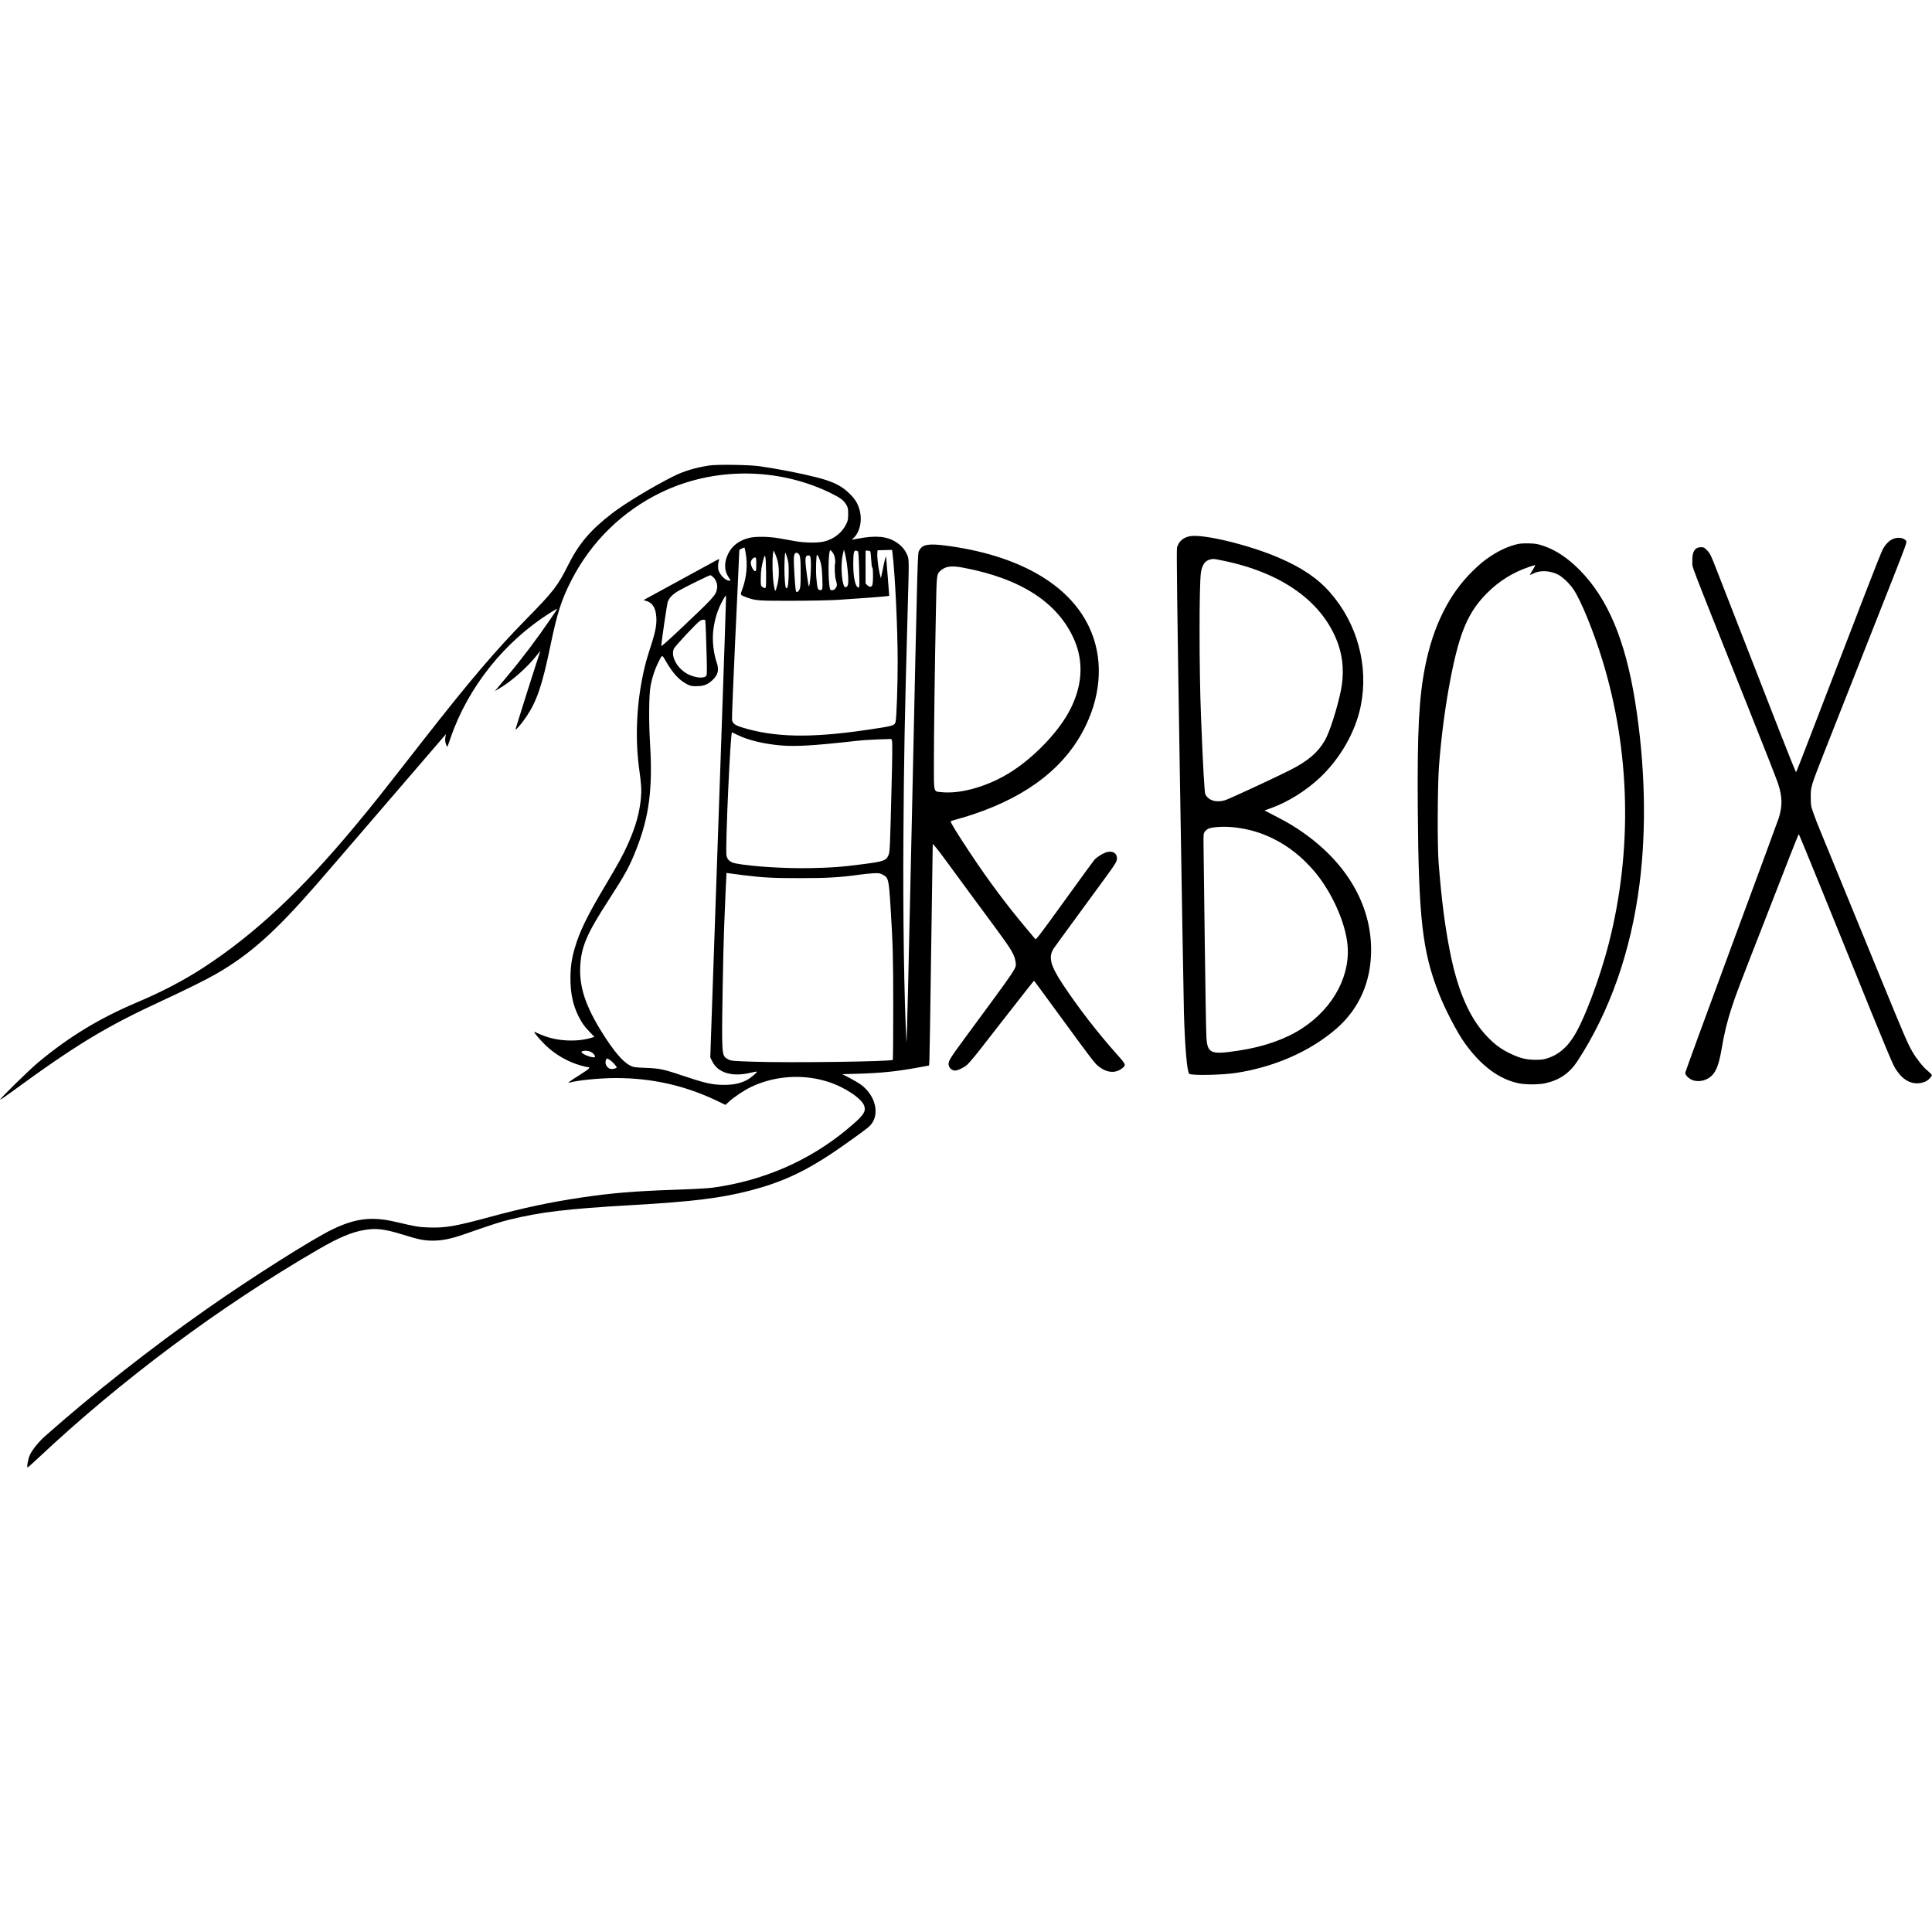 <?xml version="1.0" standalone="no"?>
<!DOCTYPE svg PUBLIC "-//W3C//DTD SVG 20010904//EN"
 "http://www.w3.org/TR/2001/REC-SVG-20010904/DTD/svg10.dtd">
<svg version="1.0" xmlns="http://www.w3.org/2000/svg"
 width="2828pt" height="2828pt" viewBox="0 0 2828 2828"
 preserveAspectRatio="xMidYMid meet">
<g transform="translate(0,2828) scale(0.1,-0.1)"
fill="#000000" stroke="none">
<path d="M10380 21466 c-199 -30 -377 -84 -523 -158 -307 -154 -707 -396 -897
-542 -315 -242 -488 -445 -643 -756 -155 -309 -212 -383 -606 -785 -459 -467
-832 -906 -1516 -1780 -665 -852 -736 -941 -1010 -1270 -773 -929 -1456 -1567
-2191 -2048 -297 -194 -616 -362 -993 -521 -548 -233 -985 -498 -1436 -872
-130 -108 -572 -540 -562 -550 3 -3 72 44 153 103 961 703 1394 965 2224 1348
318 147 642 307 785 390 490 282 858 610 1456 1295 75 85 513 594 974 1130
461 536 860 1000 886 1030 l48 55 -9 -40 c-9 -41 -2 -96 18 -131 9 -16 12 -16
16 -4 3 8 22 62 42 120 253 738 787 1408 1456 1829 54 33 100 61 103 61 4 0
-37 -64 -91 -142 -200 -294 -425 -592 -638 -845 -72 -86 -142 -170 -156 -187
l-25 -31 50 29 c181 104 415 309 556 486 63 79 61 78 55 60 -35 -97 -364
-1136 -360 -1139 8 -9 93 92 159 189 152 226 231 456 350 1030 100 484 162
679 308 964 289 566 750 1017 1319 1290 769 370 1702 366 2473 -9 147 -72 193
-106 233 -173 24 -42 27 -57 27 -137 0 -78 -4 -97 -29 -148 -61 -125 -181
-219 -322 -253 -96 -23 -278 -21 -426 5 -65 12 -171 30 -235 42 -150 26 -340
29 -436 6 -146 -36 -249 -113 -307 -230 -63 -128 -61 -249 5 -347 32 -48 33
-50 12 -50 -59 0 -149 93 -163 167 -7 37 -1 106 12 137 6 17 -3 14 -57 -15
-35 -20 -286 -156 -557 -304 l-493 -269 38 -11 c93 -28 138 -97 149 -226 10
-110 -10 -220 -71 -409 -29 -91 -63 -199 -74 -240 -136 -503 -174 -1075 -106
-1578 33 -239 38 -318 26 -439 -21 -217 -76 -410 -183 -653 -73 -166 -146
-299 -346 -635 -254 -426 -370 -663 -438 -900 -47 -160 -64 -281 -64 -451 0
-213 38 -391 118 -549 49 -98 85 -149 165 -232 l69 -71 -54 -15 c-211 -61
-483 -48 -691 33 -42 16 -91 37 -107 45 -17 9 -30 13 -30 9 0 -15 96 -127 169
-197 139 -133 322 -239 505 -291 48 -14 96 -26 105 -26 54 -1 33 -21 -114
-115 -150 -94 -189 -124 -149 -112 113 34 445 67 679 67 523 0 1006 -108 1467
-327 l137 -66 56 51 c75 68 218 163 319 212 347 165 763 193 1130 74 244 -78
495 -247 527 -353 27 -89 -15 -144 -255 -344 -553 -459 -1229 -752 -1966 -852
-66 -9 -301 -22 -550 -30 -606 -21 -928 -48 -1385 -116 -433 -64 -846 -152
-1327 -283 -503 -136 -651 -162 -893 -153 -153 6 -178 10 -485 82 -349 82
-591 52 -932 -114 -297 -145 -1185 -707 -1833 -1162 -812 -569 -1663 -1238
-2368 -1863 -89 -79 -183 -195 -219 -271 -27 -58 -50 -185 -33 -185 4 0 71 60
149 133 1224 1151 2665 2224 4111 3062 292 169 478 248 663 280 174 31 300 16
562 -65 235 -73 316 -90 443 -90 138 0 267 26 452 90 443 154 533 183 660 214
461 115 849 161 1800 216 894 51 1313 103 1742 215 449 117 782 270 1198 548
151 101 444 310 522 374 183 147 130 454 -108 629 -28 20 -100 62 -160 94
l-110 57 228 6 c336 10 564 33 870 89 l172 31 5 71 c3 39 15 764 26 1611 12
847 22 1548 23 1559 1 11 71 -75 185 -230 237 -324 568 -773 735 -998 237
-321 281 -396 294 -506 10 -87 38 -44 -762 -1130 -214 -291 -233 -324 -216
-381 12 -40 50 -69 90 -69 41 0 130 42 175 82 26 22 111 122 189 222 77 99
211 271 297 381 333 427 493 630 496 630 1 0 166 -223 364 -495 476 -651 522
-711 573 -753 121 -99 246 -113 345 -40 69 52 68 57 -60 200 -297 333 -572
689 -805 1041 -182 275 -211 399 -125 525 32 46 148 205 733 1004 163 221 189
264 189 306 0 76 -56 114 -140 96 -54 -11 -150 -70 -191 -115 -14 -16 -212
-287 -439 -602 -323 -448 -416 -571 -424 -560 -6 8 -56 68 -112 134 -305 362
-566 711 -834 1114 -197 296 -304 470 -294 479 5 4 50 18 99 31 50 13 153 44
230 70 816 273 1365 707 1650 1303 234 490 252 1001 49 1435 -296 635 -1045
1060 -2107 1197 -246 31 -336 15 -379 -69 -28 -53 -21 187 -110 -3916 -46
-2134 -75 -3358 -80 -3280 -34 644 -52 1840 -44 3000 7 1137 18 1740 61 3275
23 816 24 791 -12 866 -34 73 -83 126 -157 174 -135 86 -297 101 -563 50 -95
-18 -93 -18 -67 3 96 79 138 253 99 407 -26 100 -64 165 -145 245 -119 119
-245 182 -495 245 -214 55 -563 123 -830 161 -150 21 -619 28 -735 10z m535
-1282 c30 -167 13 -356 -46 -519 -36 -98 -38 -92 51 -126 135 -51 173 -54 655
-53 248 0 547 6 665 12 250 15 726 50 755 57 l21 4 -22 286 c-12 157 -23 288
-26 291 -3 2 -15 -44 -28 -103 -12 -59 -28 -133 -34 -163 l-12 -54 -17 65
c-21 84 -39 241 -35 299 l3 45 107 3 106 3 6 -48 c37 -294 76 -1099 76 -1598
0 -341 -17 -830 -31 -873 -18 -55 -32 -59 -434 -118 -816 -119 -1337 -108
-1809 37 -108 33 -141 58 -151 111 -4 18 19 567 49 1218 31 652 56 1205 56
1230 0 42 2 46 38 61 20 9 38 15 40 13 2 -1 10 -37 17 -80z m1305 -68 c6 -31
9 -64 5 -75 -12 -38 -6 -197 9 -246 9 -27 16 -62 16 -76 0 -38 -36 -79 -70
-79 -24 0 -29 5 -35 38 -23 121 -22 462 1 535 6 20 8 19 34 -10 18 -20 33 -52
40 -87z m175 -76 c8 -52 17 -142 20 -200 7 -114 -4 -155 -40 -155 -50 0 -76
316 -39 475 l17 75 14 -50 c7 -27 20 -93 28 -145z m-1015 39 c27 -99 27 -247
0 -353 -31 -122 -35 -122 -55 4 -18 118 -23 345 -10 440 l7 54 19 -36 c10 -20
27 -69 39 -109z m1177 133 c8 -5 14 -85 19 -270 6 -238 6 -262 -9 -262 -44 0
-77 142 -77 331 0 165 7 209 34 209 11 0 26 -4 33 -8z m179 0 c7 -4 13 -55 16
-122 4 -70 10 -116 17 -118 12 -4 14 -193 2 -247 -8 -40 -42 -45 -76 -11 l-25
25 0 241 0 240 28 0 c15 0 32 -4 38 -8z m-1214 -94 c19 -60 23 -96 23 -203 -1
-158 -11 -245 -30 -245 -18 0 -23 30 -31 192 -6 122 2 328 12 328 2 0 14 -33
26 -72z m158 62 c33 -18 40 -66 40 -282 0 -173 -3 -216 -16 -244 -9 -19 -20
-35 -25 -35 -5 -1 -15 -2 -21 -3 -10 -1 -17 63 -29 249 -15 244 -12 300 13
317 16 10 16 10 38 -2z m304 -57 c36 -80 48 -150 53 -306 6 -170 3 -184 -40
-173 -29 7 -33 22 -48 183 -9 109 -2 333 11 333 4 0 15 -17 24 -37z m-770
-233 c1 -189 -1 -215 -15 -218 -9 -1 -27 6 -40 17 -23 18 -24 25 -23 128 1
107 11 177 41 283 15 51 16 53 25 30 6 -14 11 -122 12 -240z m650 229 c15 -77
1 -352 -21 -424 -8 -24 -52 294 -53 376 0 59 11 79 46 79 16 0 23 -8 28 -31z
m-794 -99 c0 -90 -2 -100 -18 -100 -23 0 -62 78 -62 122 0 36 33 78 62 78 16
0 18 -10 18 -100z m3037 -51 c843 -160 1384 -514 1619 -1057 146 -338 114
-709 -91 -1073 -168 -297 -497 -638 -819 -847 -332 -216 -747 -339 -1040 -307
-113 12 -106 -17 -106 423 0 412 14 1476 30 2245 11 539 9 525 78 582 69 58
158 67 329 34z m-3662 -142 c39 -39 60 -105 51 -161 -16 -98 -42 -127 -558
-614 -142 -134 -258 -237 -258 -229 0 52 82 610 95 648 20 58 71 110 156 160
93 54 449 229 467 229 8 0 29 -15 47 -33z m110 -2462 c-134 -3834 -144 -4137
-151 -4352 l-7 -211 27 -55 c84 -173 294 -235 571 -168 44 11 82 17 84 15 10
-10 -94 -96 -150 -125 -97 -49 -195 -69 -330 -69 -163 0 -275 24 -560 120
-327 110 -377 121 -589 129 -166 7 -178 9 -230 36 -107 55 -243 217 -415 494
-233 375 -325 654 -312 946 13 294 94 484 419 985 242 374 302 485 401 735
190 483 243 890 202 1557 -20 337 -16 712 9 845 22 115 61 235 106 325 66 134
59 132 119 26 97 -169 191 -272 302 -330 58 -30 71 -33 149 -32 101 1 156 22
226 86 85 78 103 151 64 263 -46 133 -66 322 -50 461 20 171 66 317 143 453
34 60 43 70 45 50 1 -13 -31 -996 -73 -2184z m-230 1833 c2 -7 9 -187 15 -399
9 -287 10 -391 1 -407 -25 -46 -155 -38 -266 17 -157 78 -260 259 -212 373 17
40 344 389 387 413 31 18 69 19 75 3z m464 -1673 c159 -79 387 -134 636 -156
226 -19 479 -4 1110 66 77 9 223 19 325 22 l186 6 10 -24 c8 -18 7 -214 -7
-729 -22 -879 -23 -895 -44 -948 -33 -81 -73 -94 -410 -136 -295 -38 -410 -46
-720 -53 -377 -8 -866 22 -1110 69 -73 14 -120 54 -131 114 -19 101 57 1804
81 1804 1 0 35 -16 74 -35z m86 -2055 c297 -37 453 -45 845 -44 389 0 573 11
855 50 61 9 153 18 205 21 86 4 99 2 139 -19 86 -44 90 -63 116 -463 35 -561
40 -734 40 -1482 0 -419 -3 -764 -6 -767 -25 -25 -1508 -45 -2038 -27 -306 10
-326 12 -369 33 -79 40 -86 66 -91 313 -4 233 15 1272 29 1630 5 127 15 355
21 509 l13 278 45 -6 c25 -4 114 -15 196 -26z m-2229 -2586 c36 -17 64 -49 64
-72 0 -27 -132 10 -185 52 -17 13 -18 17 -5 26 23 15 88 12 126 -6z m340 -172
c24 -25 43 -51 41 -56 -5 -16 -62 -29 -91 -22 -54 13 -86 77 -67 130 11 26 11
26 42 11 17 -9 51 -37 75 -63z"/>
<path d="M17412 20430 c-96 -20 -159 -77 -183 -164 -9 -31 1 -811 40 -3241 28
-1760 56 -3364 61 -3565 14 -510 47 -883 79 -899 50 -26 473 -17 677 13 569
86 1097 319 1478 651 333 292 506 685 506 1152 0 653 -352 1263 -990 1712
-131 93 -229 151 -413 246 l-158 82 93 33 c250 89 515 255 723 451 298 283
519 672 594 1049 117 585 -52 1207 -452 1660 -182 207 -417 365 -755 509 -447
191 -1115 350 -1300 311z m482 -355 c880 -178 1479 -612 1695 -1227 73 -209
86 -446 38 -678 -56 -269 -165 -609 -234 -728 -101 -176 -247 -301 -503 -431
-207 -106 -904 -429 -959 -445 -128 -38 -240 -4 -287 86 -14 26 -35 404 -64
1138 -28 694 -28 1940 -1 2111 18 112 61 172 136 190 46 11 50 11 179 -16z
m171 -3905 c203 -23 386 -75 563 -162 233 -114 434 -273 615 -487 238 -283
431 -697 476 -1025 66 -471 -191 -965 -662 -1271 -242 -157 -561 -269 -929
-324 -408 -62 -453 -43 -469 197 -5 70 -15 694 -24 1387 -9 693 -17 1335 -18
1427 -2 155 -1 168 19 195 11 15 34 34 50 42 55 27 234 37 379 21z"/>
<path d="M27712 20392 c-59 -23 -118 -84 -157 -162 -18 -36 -135 -330 -260
-655 -125 -324 -336 -873 -470 -1220 -134 -346 -307 -796 -385 -1000 -78 -203
-145 -373 -149 -378 -4 -4 -114 269 -245 605 -259 665 -797 2045 -929 2383
-72 185 -87 216 -128 258 -41 43 -50 47 -91 47 -92 0 -133 -71 -126 -217 5
-99 -89 145 833 -2168 213 -533 402 -1015 420 -1070 64 -192 68 -326 14 -503
-12 -37 -325 -888 -697 -1892 -371 -1004 -675 -1834 -674 -1844 2 -31 35 -69
82 -95 64 -36 161 -34 237 5 115 59 167 167 214 443 36 218 84 415 150 612 67
203 90 263 434 1144 163 418 351 901 418 1073 67 171 124 312 127 312 3 0 160
-381 349 -847 189 -467 372 -918 407 -1003 35 -85 181 -445 324 -800 144 -355
283 -685 308 -734 107 -208 262 -299 428 -251 43 12 69 28 97 57 21 22 37 46
35 53 -2 6 -31 35 -64 63 -67 55 -160 173 -224 282 -62 106 -118 236 -427 989
-649 1584 -878 2142 -925 2256 -28 66 -69 172 -91 235 -40 111 -41 120 -42
240 0 157 -2 150 214 700 301 763 699 1772 951 2410 231 585 246 626 231 644
-39 46 -116 57 -189 28z"/>
<path d="M22215 20316 c-129 -30 -253 -85 -386 -171 -100 -65 -167 -120 -277
-228 -343 -337 -574 -802 -691 -1392 -91 -458 -116 -947 -108 -2085 12 -1603
67 -2087 308 -2700 90 -231 267 -571 377 -725 238 -333 499 -529 787 -591 103
-22 294 -22 392 -1 209 46 358 148 475 327 474 728 782 1607 907 2590 105 821
82 1761 -65 2675 -145 901 -402 1508 -812 1922 -175 176 -345 289 -525 351
-87 30 -118 35 -212 38 -70 2 -132 -1 -170 -10z m221 -378 c-25 -40 -44 -74
-42 -75 1 -1 25 10 54 24 96 47 231 42 349 -13 71 -34 177 -134 237 -224 108
-161 293 -614 421 -1032 409 -1333 442 -2785 95 -4143 -135 -529 -374 -1159
-527 -1387 -100 -151 -216 -245 -358 -294 -69 -23 -96 -27 -190 -27 -141 1
-234 25 -380 97 -136 68 -216 128 -331 248 -251 263 -425 660 -538 1228 -76
381 -126 776 -168 1310 -20 254 -16 1126 5 1410 34 450 94 898 173 1305 131
669 256 958 533 1236 177 176 380 302 611 380 47 15 88 28 92 28 4 1 -12 -32
-36 -71z"/>
</g>
</svg>
